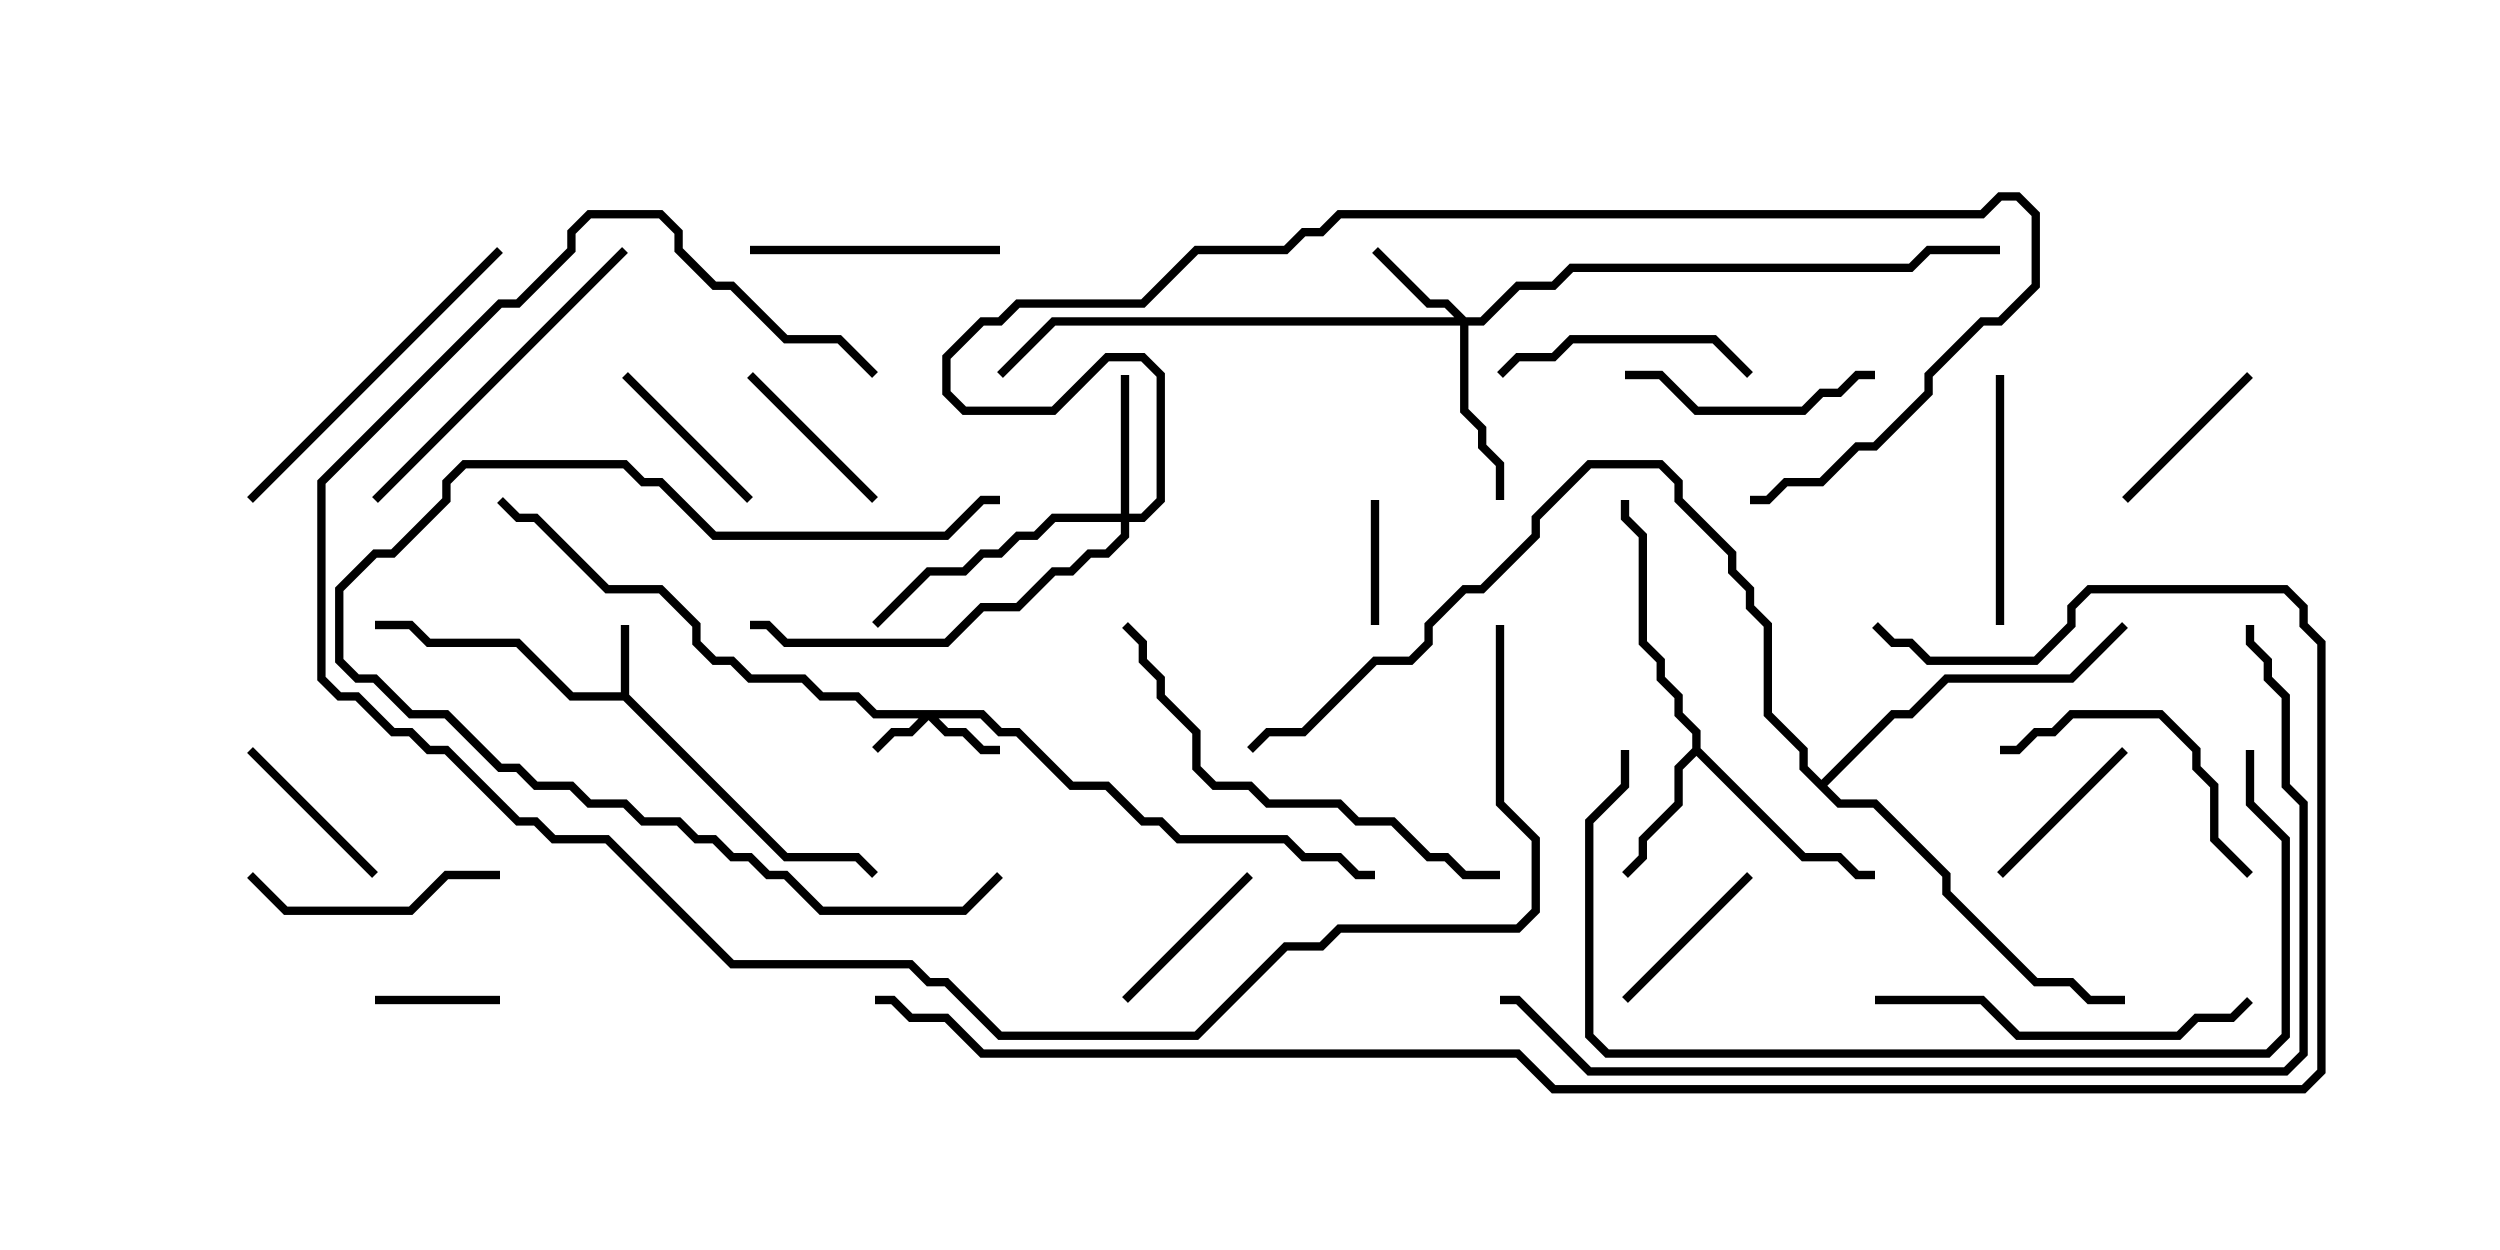 <svg version="1.1" width="30" height="15" xmlns="http://www.w3.org/2000/svg"><path d="M7.45,8.307L7.45,7.5L7.55,7.5L7.55,8.336L9.449,10.236L10.306,10.236L10.535,10.465L10.465,10.535L10.265,10.336L9.408,10.336L7.479,8.407L6.836,8.407L6.194,7.764L5.122,7.764L4.908,7.55L4.5,7.55L4.5,7.45L4.949,7.45L5.164,7.664L6.235,7.664L6.878,8.307z" stroke="none"/><path d="M20.307,8.979L20.307,8.806L20.093,8.592L20.093,8.378L19.879,8.164L19.879,7.949L19.664,7.735L19.664,6.449L19.45,6.235L19.45,6L19.55,6L19.55,6.194L19.764,6.408L19.764,7.694L19.979,7.908L19.979,8.122L20.193,8.336L20.193,8.551L20.407,8.765L20.407,8.979L21.664,10.236L22.092,10.236L22.306,10.45L22.5,10.45L22.5,10.55L22.265,10.55L22.051,10.336L21.622,10.336L20.357,9.071L20.193,9.235L20.193,9.664L19.764,10.092L19.764,10.306L19.535,10.535L19.465,10.465L19.664,10.265L19.664,10.051L20.093,9.622L20.093,9.194z" stroke="none"/><path d="M21.857,9.358L22.694,8.521L22.908,8.521L23.336,8.093L24.836,8.093L25.465,7.465L25.535,7.535L24.878,8.193L23.378,8.193L22.949,8.621L22.735,8.621L21.928,9.429L22.092,9.593L22.521,9.593L23.407,10.479L23.407,10.694L24.449,11.736L24.878,11.736L25.092,11.95L25.5,11.95L25.5,12.05L25.051,12.05L24.836,11.836L24.408,11.836L23.307,10.735L23.307,10.521L22.479,9.693L22.051,9.693L21.593,9.235L21.593,9.021L21.164,8.592L21.164,7.521L20.95,7.306L20.95,7.092L20.736,6.878L20.736,6.664L20.093,6.021L20.093,5.806L19.908,5.621L19.092,5.621L18.479,6.235L18.479,6.449L17.806,7.121L17.592,7.121L17.193,7.521L17.193,7.735L16.949,7.979L16.521,7.979L15.664,8.836L15.235,8.836L15.035,9.035L14.965,8.965L15.194,8.736L15.622,8.736L16.479,7.879L16.908,7.879L17.093,7.694L17.093,7.479L17.551,7.021L17.765,7.021L18.379,6.408L18.379,6.194L19.051,5.521L19.949,5.521L20.193,5.765L20.193,5.979L20.836,6.622L20.836,6.836L21.05,7.051L21.05,7.265L21.264,7.479L21.264,8.551L21.693,8.979L21.693,9.194z" stroke="none"/><path d="M11.806,8.521L12.021,8.736L12.235,8.736L12.878,9.379L13.306,9.379L13.735,9.807L13.949,9.807L14.164,10.021L15.449,10.021L15.664,10.236L16.092,10.236L16.306,10.45L16.5,10.45L16.5,10.55L16.265,10.55L16.051,10.336L15.622,10.336L15.408,10.121L14.122,10.121L13.908,9.907L13.694,9.907L13.265,9.479L12.836,9.479L12.194,8.836L11.979,8.836L11.765,8.621L11.264,8.621L11.378,8.736L11.592,8.736L11.806,8.95L12,8.95L12,9.05L11.765,9.05L11.551,8.836L11.336,8.836L11.143,8.642L10.949,8.836L10.735,8.836L10.535,9.035L10.465,8.965L10.694,8.736L10.908,8.736L11.022,8.621L10.479,8.621L10.265,8.407L9.836,8.407L9.622,8.193L8.979,8.193L8.765,7.979L8.551,7.979L8.307,7.735L8.307,7.521L7.908,7.121L7.265,7.121L6.408,6.264L6.194,6.264L5.965,6.035L6.035,5.965L6.235,6.164L6.449,6.164L7.306,7.021L7.949,7.021L8.407,7.479L8.407,7.694L8.592,7.879L8.806,7.879L9.021,8.093L9.664,8.093L9.878,8.307L10.306,8.307L10.521,8.521z" stroke="none"/><path d="M17.592,3.807L17.765,3.807L18.194,3.379L18.622,3.379L18.836,3.164L22.908,3.164L23.122,2.95L24,2.95L24,3.05L23.164,3.05L22.949,3.264L18.878,3.264L18.664,3.479L18.235,3.479L17.806,3.907L17.621,3.907L17.621,4.908L17.836,5.122L17.836,5.336L18.05,5.551L18.05,6L17.95,6L17.95,5.592L17.736,5.378L17.736,5.164L17.521,4.949L17.521,3.907L12.664,3.907L12.035,4.535L11.965,4.465L12.622,3.807L17.451,3.807L17.336,3.693L17.122,3.693L16.465,3.035L16.535,2.965L17.164,3.593L17.378,3.593z" stroke="none"/><path d="M13.45,6.164L13.45,4.5L13.55,4.5L13.55,6.164L13.694,6.164L13.879,5.979L13.879,4.521L13.694,4.336L13.306,4.336L12.664,4.979L11.551,4.979L11.307,4.735L11.307,4.265L11.765,3.807L11.979,3.807L12.194,3.593L13.694,3.593L14.336,2.95L15.408,2.95L15.622,2.736L15.836,2.736L16.051,2.521L23.765,2.521L23.979,2.307L24.235,2.307L24.479,2.551L24.479,3.449L24.021,3.907L23.806,3.907L23.193,4.521L23.193,4.735L22.521,5.407L22.306,5.407L21.878,5.836L21.449,5.836L21.235,6.05L21,6.05L21,5.95L21.194,5.95L21.408,5.736L21.836,5.736L22.265,5.307L22.479,5.307L23.093,4.694L23.093,4.479L23.765,3.807L23.979,3.807L24.379,3.408L24.379,2.592L24.194,2.407L24.021,2.407L23.806,2.621L16.092,2.621L15.878,2.836L15.664,2.836L15.449,3.05L14.378,3.05L13.735,3.693L12.235,3.693L12.021,3.907L11.806,3.907L11.407,4.306L11.407,4.694L11.592,4.879L12.622,4.879L13.265,4.236L13.735,4.236L13.979,4.479L13.979,6.021L13.735,6.264L13.55,6.264L13.55,6.449L13.306,6.693L13.092,6.693L12.878,6.907L12.664,6.907L12.235,7.336L11.806,7.336L11.378,7.764L9.408,7.764L9.194,7.55L9,7.55L9,7.45L9.235,7.45L9.449,7.664L11.336,7.664L11.765,7.236L12.194,7.236L12.622,6.807L12.836,6.807L13.051,6.593L13.265,6.593L13.45,6.408L13.45,6.264L12.664,6.264L12.449,6.479L12.235,6.479L12.021,6.693L11.806,6.693L11.592,6.907L11.164,6.907L10.535,7.535L10.465,7.465L11.122,6.807L11.551,6.807L11.765,6.593L11.979,6.593L12.194,6.379L12.408,6.379L12.622,6.164z" stroke="none"/><path d="M16.45,6L16.55,6L16.55,7.5L16.45,7.5z" stroke="none"/><path d="M4.5,12.05L4.5,11.95L6,11.95L6,12.05z" stroke="none"/><path d="M25.535,6.035L25.465,5.965L26.965,4.465L27.035,4.535z" stroke="none"/><path d="M13.535,12.035L13.465,11.965L14.965,10.465L15.035,10.535z" stroke="none"/><path d="M20.965,10.465L21.035,10.535L19.535,12.035L19.465,11.965z" stroke="none"/><path d="M24.035,10.535L23.965,10.465L25.465,8.965L25.535,9.035z" stroke="none"/><path d="M8.965,4.535L9.035,4.465L10.535,5.965L10.465,6.035z" stroke="none"/><path d="M4.535,10.465L4.465,10.535L2.965,9.035L3.035,8.965z" stroke="none"/><path d="M7.465,4.535L7.535,4.465L9.035,5.965L8.965,6.035z" stroke="none"/><path d="M6,10.45L6,10.55L5.378,10.55L4.949,10.979L3.408,10.979L2.965,10.535L3.035,10.465L3.449,10.879L4.908,10.879L5.336,10.45z" stroke="none"/><path d="M24.05,7.5L23.95,7.5L23.95,4.5L24.05,4.5z" stroke="none"/><path d="M19.5,4.55L19.5,4.45L19.949,4.45L20.378,4.879L21.622,4.879L21.836,4.664L22.051,4.664L22.265,4.45L22.5,4.45L22.5,4.55L22.306,4.55L22.092,4.764L21.878,4.764L21.664,4.979L20.336,4.979L19.908,4.55z" stroke="none"/><path d="M9,3.05L9,2.95L12,2.95L12,3.05z" stroke="none"/><path d="M18.035,4.535L17.965,4.465L18.194,4.236L18.622,4.236L18.836,4.021L20.592,4.021L21.035,4.465L20.965,4.535L20.551,4.121L18.878,4.121L18.664,4.336L18.235,4.336z" stroke="none"/><path d="M27.035,10.465L26.965,10.535L26.521,10.092L26.521,9.449L26.307,9.235L26.307,9.021L25.908,8.621L24.878,8.621L24.664,8.836L24.449,8.836L24.235,9.05L24,9.05L24,8.95L24.194,8.95L24.408,8.736L24.622,8.736L24.836,8.521L25.949,8.521L26.407,8.979L26.407,9.194L26.621,9.408L26.621,10.051z" stroke="none"/><path d="M3.035,6.035L2.965,5.965L5.965,2.965L6.035,3.035z" stroke="none"/><path d="M4.535,6.035L4.465,5.965L7.465,2.965L7.535,3.035z" stroke="none"/><path d="M11.965,10.465L12.035,10.535L11.592,10.979L9.836,10.979L9.408,10.55L9.194,10.55L8.979,10.336L8.765,10.336L8.551,10.121L8.336,10.121L8.122,9.907L7.694,9.907L7.479,9.693L7.051,9.693L6.836,9.479L6.408,9.479L6.194,9.264L5.979,9.264L5.336,8.621L4.908,8.621L4.479,8.193L4.265,8.193L4.021,7.949L4.021,7.051L4.479,6.593L4.694,6.593L5.307,5.979L5.307,5.765L5.551,5.521L7.521,5.521L7.735,5.736L7.949,5.736L8.592,6.379L11.336,6.379L11.765,5.95L12,5.95L12,6.05L11.806,6.05L11.378,6.479L8.551,6.479L7.908,5.836L7.694,5.836L7.479,5.621L5.592,5.621L5.407,5.806L5.407,6.021L4.735,6.693L4.521,6.693L4.121,7.092L4.121,7.908L4.306,8.093L4.521,8.093L4.949,8.521L5.378,8.521L6.021,9.164L6.235,9.164L6.449,9.379L6.878,9.379L7.092,9.593L7.521,9.593L7.735,9.807L8.164,9.807L8.378,10.021L8.592,10.021L8.806,10.236L9.021,10.236L9.235,10.45L9.449,10.45L9.878,10.879L11.551,10.879z" stroke="none"/><path d="M22.5,12.05L22.5,11.95L23.806,11.95L24.235,12.379L26.122,12.379L26.336,12.164L26.765,12.164L26.965,11.965L27.035,12.035L26.806,12.264L26.378,12.264L26.164,12.479L24.194,12.479L23.765,12.05z" stroke="none"/><path d="M18,10.45L18,10.55L17.551,10.55L17.336,10.336L17.122,10.336L16.694,9.907L16.265,9.907L16.051,9.693L15.194,9.693L14.979,9.479L14.551,9.479L14.307,9.235L14.307,8.806L13.879,8.378L13.879,8.164L13.664,7.949L13.664,7.735L13.465,7.535L13.535,7.465L13.764,7.694L13.764,7.908L13.979,8.122L13.979,8.336L14.407,8.765L14.407,9.194L14.592,9.379L15.021,9.379L15.235,9.593L16.092,9.593L16.306,9.807L16.735,9.807L17.164,10.236L17.378,10.236L17.592,10.45z" stroke="none"/><path d="M26.95,9L27.05,9L27.05,9.622L27.479,10.051L27.479,12.449L27.235,12.693L19.265,12.693L19.021,12.449L19.021,9.836L19.45,9.408L19.45,9L19.55,9L19.55,9.449L19.121,9.878L19.121,12.408L19.306,12.593L27.194,12.593L27.379,12.408L27.379,10.092L26.95,9.664z" stroke="none"/><path d="M17.95,7.5L18.05,7.5L18.05,9.622L18.479,10.051L18.479,10.949L18.235,11.193L16.092,11.193L15.878,11.407L15.449,11.407L14.378,12.479L11.979,12.479L11.336,11.836L11.122,11.836L10.908,11.621L8.765,11.621L7.265,10.121L6.622,10.121L6.408,9.907L6.194,9.907L5.336,9.05L5.122,9.05L4.908,8.836L4.694,8.836L4.265,8.407L4.051,8.407L3.807,8.164L3.807,5.765L5.979,3.593L6.194,3.593L6.807,2.979L6.807,2.765L7.051,2.521L7.949,2.521L8.193,2.765L8.193,2.979L8.592,3.379L8.806,3.379L9.449,4.021L10.092,4.021L10.535,4.465L10.465,4.535L10.051,4.121L9.408,4.121L8.765,3.479L8.551,3.479L8.093,3.021L8.093,2.806L7.908,2.621L7.092,2.621L6.907,2.806L6.907,3.021L6.235,3.693L6.021,3.693L3.907,5.806L3.907,8.122L4.092,8.307L4.306,8.307L4.735,8.736L4.949,8.736L5.164,8.95L5.378,8.95L6.235,9.807L6.449,9.807L6.664,10.021L7.306,10.021L8.806,11.521L10.949,11.521L11.164,11.736L11.378,11.736L12.021,12.379L14.336,12.379L15.408,11.307L15.836,11.307L16.051,11.093L18.194,11.093L18.379,10.908L18.379,10.092L17.95,9.664z" stroke="none"/><path d="M26.95,7.5L27.05,7.5L27.05,7.694L27.264,7.908L27.264,8.122L27.479,8.336L27.479,9.408L27.693,9.622L27.693,12.664L27.449,12.907L19.051,12.907L18.194,12.05L18,12.05L18,11.95L18.235,11.95L19.092,12.807L27.408,12.807L27.593,12.622L27.593,9.664L27.379,9.449L27.379,8.378L27.164,8.164L27.164,7.949L26.95,7.735z" stroke="none"/><path d="M10.5,12.05L10.5,11.95L10.735,11.95L10.949,12.164L11.378,12.164L11.806,12.593L18.235,12.593L18.664,13.021L27.622,13.021L27.807,12.836L27.807,7.735L27.593,7.521L27.593,7.306L27.408,7.121L25.092,7.121L24.907,7.306L24.907,7.521L24.449,7.979L23.122,7.979L22.908,7.764L22.694,7.764L22.465,7.535L22.535,7.465L22.735,7.664L22.949,7.664L23.164,7.879L24.408,7.879L24.807,7.479L24.807,7.265L25.051,7.021L27.449,7.021L27.693,7.265L27.693,7.479L27.907,7.694L27.907,12.878L27.664,13.121L18.622,13.121L18.194,12.693L11.765,12.693L11.336,12.264L10.908,12.264L10.694,12.05z" stroke="none"/></svg>